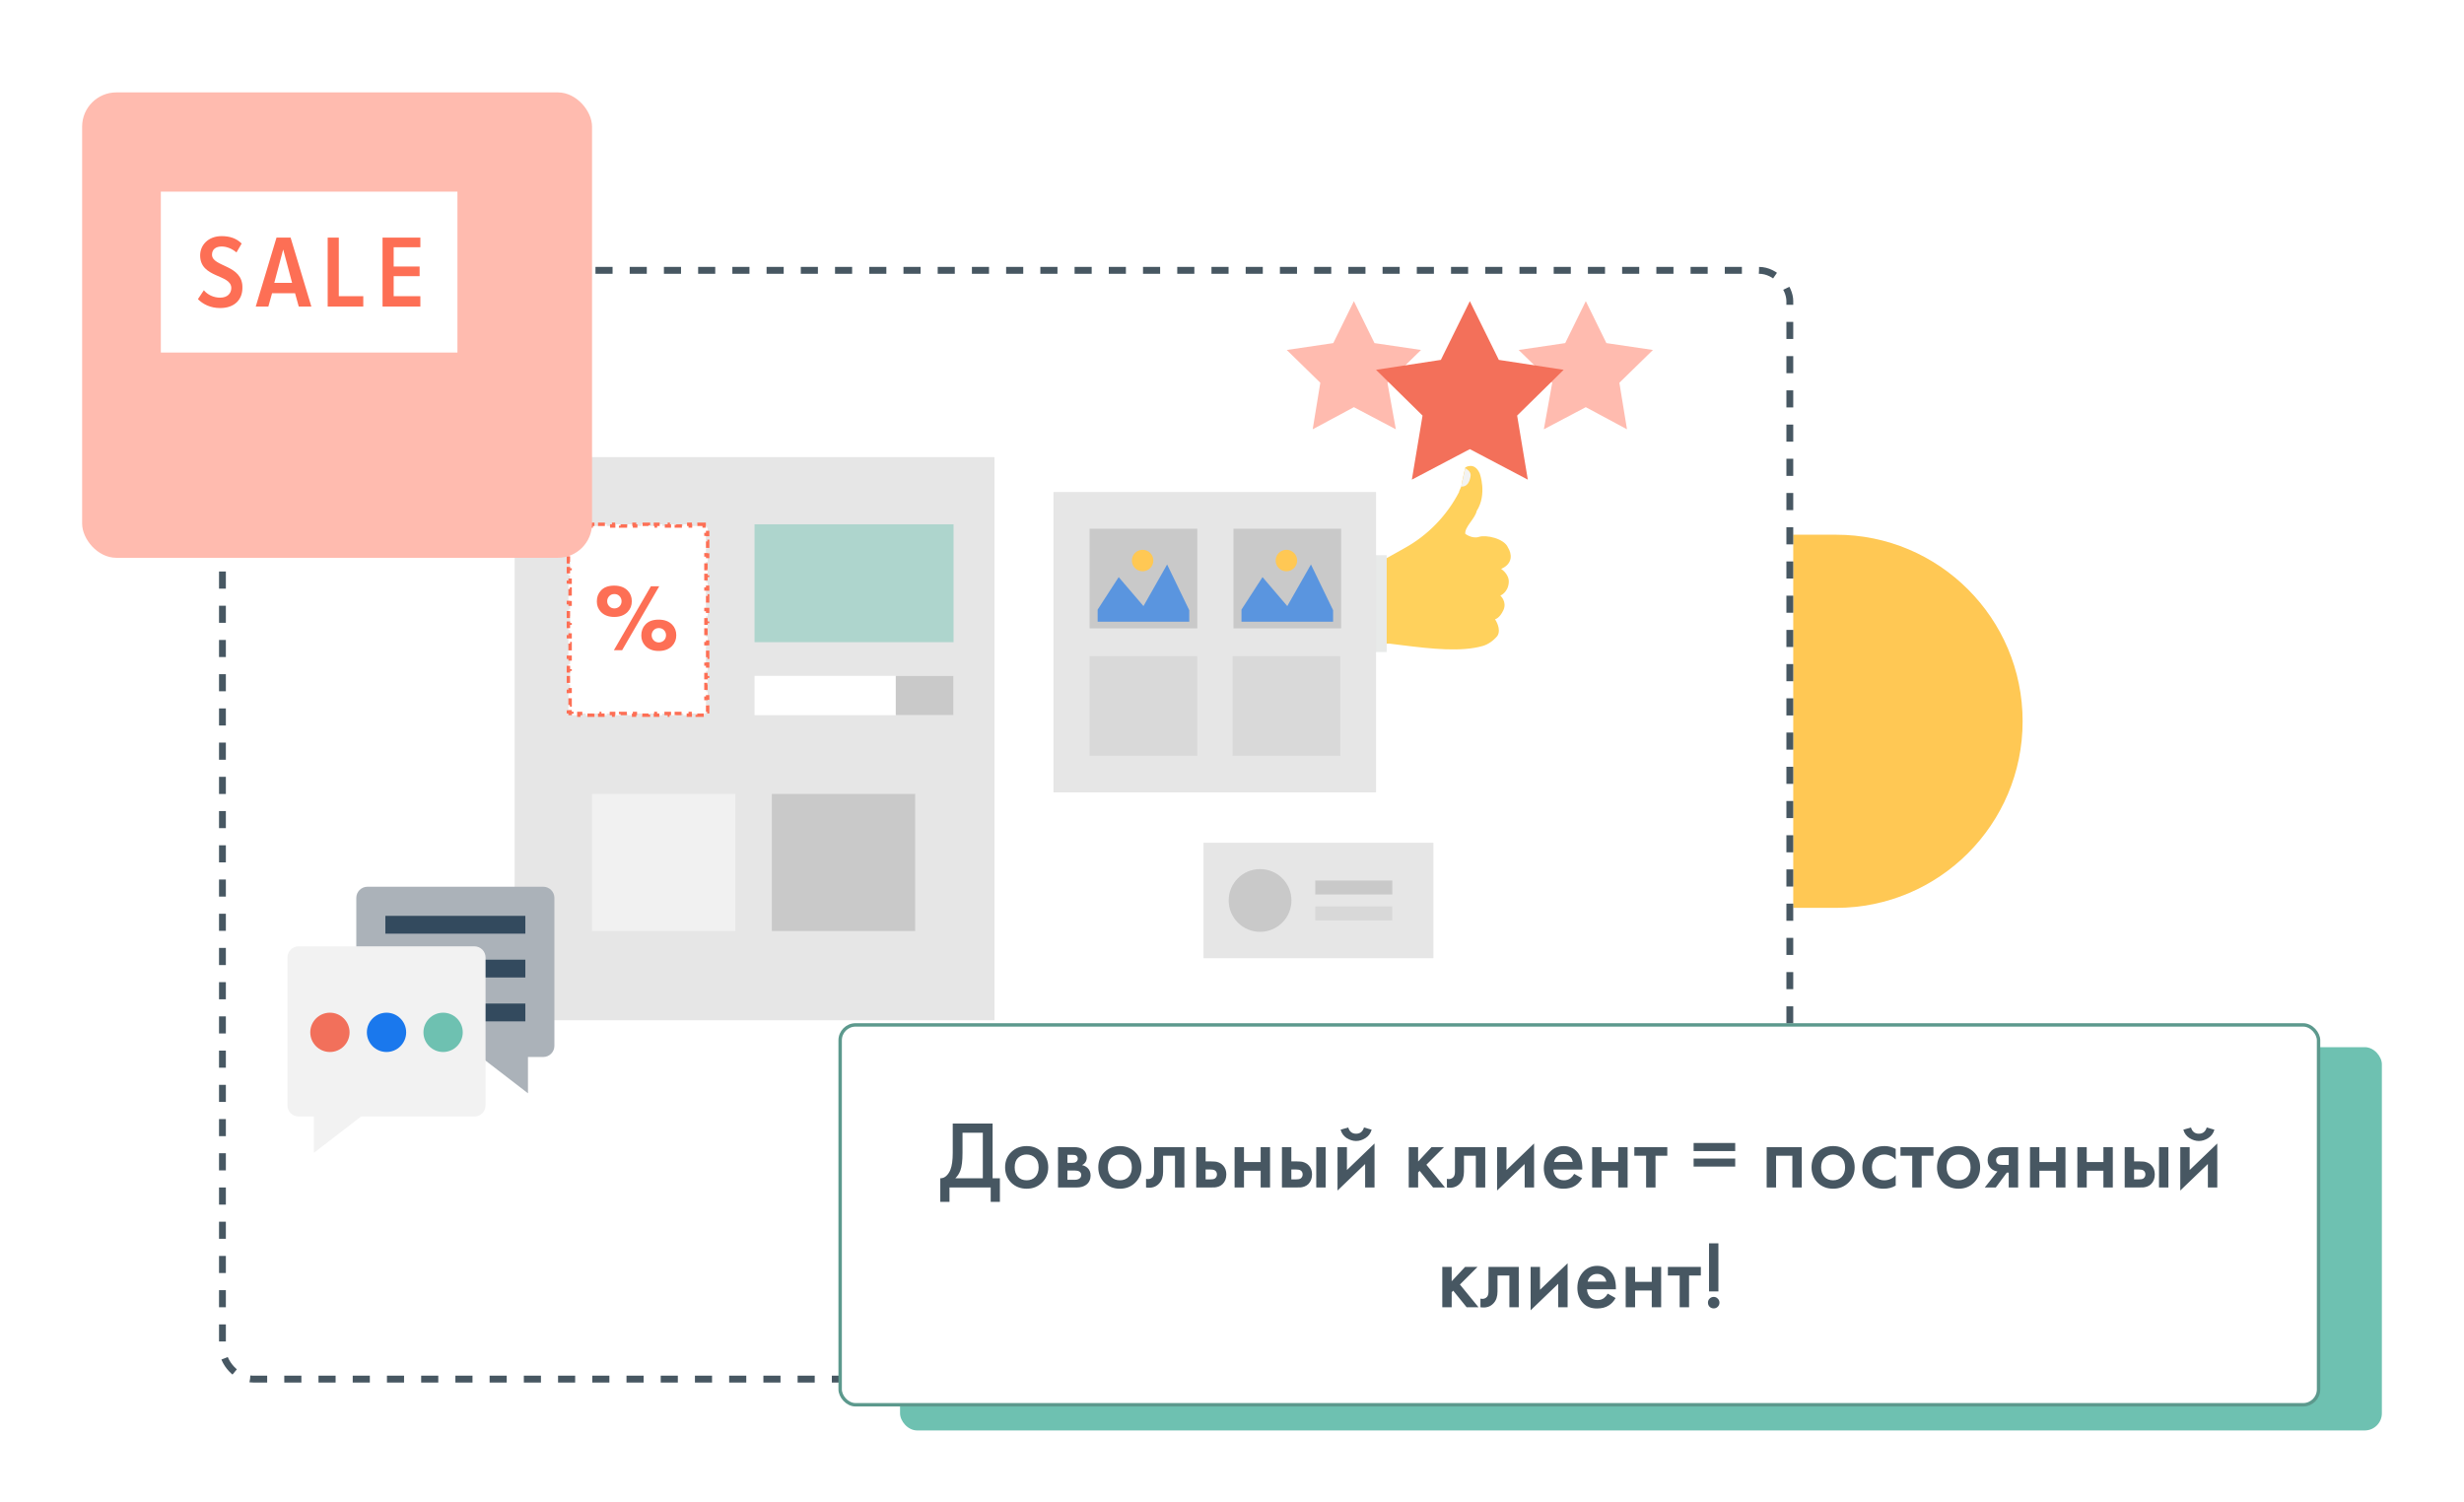 <svg width="720" height="439" viewBox="0 0 720 439" fill="none" xmlns="http://www.w3.org/2000/svg">
<g filter="url(#filter0_dd)">
<path d="M581.025 202.774C581.025 172.664 556.619 148.255 526.513 148.255H472V257.293H526.513C556.619 257.293 581.025 232.884 581.025 202.774Z" fill="#FFC854"/>
</g>
<g filter="url(#filter1_dd)">
<rect x="55" y="63" width="460" height="326" rx="10" fill="white"/>
<rect x="56" y="64" width="458" height="324" rx="9" stroke="#475762" stroke-width="2" stroke-dasharray="5 5"/>
</g>
<g clip-path="url(#clip0)">
<path d="M395.617 88L401.635 100.26L415.233 102.267L405.425 111.852L407.877 125.45L395.617 118.985L383.579 125.45L385.808 111.852L376 102.267L389.598 100.26L395.617 88Z" fill="#FFBBAF"/>
<path d="M463.383 88L469.402 100.26L483 102.267L473.192 111.852L475.421 125.45L463.383 118.985L451.123 125.45L453.575 111.852L443.767 102.267L457.364 100.26L463.383 88Z" fill="#FFBBAF"/>
<path d="M409.66 188.535L406.094 188.089H402.527V163.346H404.756L410.329 160.225C417.24 156.435 422.812 150.639 426.379 143.729C426.379 143.729 426.379 143.729 426.379 143.506C426.825 142.614 427.271 141.723 427.271 140.608L428.163 136.596C428.163 136.596 430.838 134.812 432.398 138.379C432.398 138.379 434.627 144.398 431.506 149.302C431.061 151.531 427.94 153.983 428.163 155.989C428.163 155.989 430.169 157.55 432.175 156.881C434.181 156.212 439.531 157.327 440.646 160.002C441.76 161.785 442.206 164.683 438.64 166.244C438.64 166.244 441.092 167.804 440.869 170.256C440.646 173.154 438.417 174.046 438.417 174.046C438.417 174.046 440.423 175.829 439.309 178.281C438.194 180.733 436.857 180.956 436.857 180.956C436.857 180.956 438.863 183.854 437.525 185.86C436.411 187.198 434.85 188.312 433.29 188.758C427.048 190.542 418.577 189.65 409.66 188.535Z" fill="#FFD15C"/>
<path d="M428.162 136.819L427.271 140.831C427.271 141.277 427.048 141.723 426.825 142.169C428.831 142.392 429.5 140.608 429.723 139.048C429.946 137.71 428.162 136.819 428.162 136.819Z" fill="#F3F3F3"/>
<path d="M405.202 162.231H396.062V190.542H405.202V162.231Z" fill="#E8EAE9"/>
<path d="M400.744 161.117H376V195H400.744V161.117Z" fill="#415A6B"/>
<path d="M393.165 191.211C395.011 191.211 396.508 189.713 396.508 187.867C396.508 186.02 395.011 184.523 393.165 184.523C391.318 184.523 389.821 186.02 389.821 187.867C389.821 189.713 391.318 191.211 393.165 191.211Z" fill="#344A5E"/>
<path d="M429.5 88L437.971 105.165L456.919 108.063L443.321 121.438L446.442 140.163L429.5 131.246L412.558 140.163L415.679 121.438L402.081 108.063L421.029 105.165L429.5 88Z" fill="#F3705A"/>
</g>
<path d="M290.59 133.58H150.38V298.14H290.59V133.58Z" fill="#E6E6E6"/>
<path d="M402.09 143.77H307.83V231.55H402.09V143.77Z" fill="#E6E6E6"/>
<path d="M418.86 246.27H351.67V280H418.86V246.27Z" fill="#E6E6E6"/>
<path d="M368.2 272.3C373.264 272.3 377.37 268.194 377.37 263.13C377.37 258.066 373.264 253.96 368.2 253.96C363.136 253.96 359.03 258.066 359.03 263.13C359.03 268.194 363.136 272.3 368.2 272.3Z" fill="#C9C9C9"/>
<path d="M205.763 153.21H203.728V153.71H201.694V153.21H199.659V153.71H197.625V153.21H195.59V153.71H193.556V153.21H191.521V153.71H189.487V153.21H187.452V153.71H185.418V153.21H183.383V153.71H181.349V153.21H179.314V153.71H177.28V153.21H175.245V153.71H173.211V153.21H171.176V153.71H169.142V153.21H167.107V153.71H166.59V154.206H166.09V156.198H166.59V158.19H166.09V160.183H166.59V162.175H166.09V164.167H166.59V166.159H166.09V168.151H166.59V170.143H166.09V172.135H166.59V174.128H166.09V176.12H166.59V178.112H166.09V180.104H166.59V182.096H166.09V184.088H166.59V186.08H166.09V188.073H166.59V190.065H166.09V192.057H166.59V194.049H166.09V196.041H166.59V198.033H166.09V200.025H166.59V202.018H166.09V204.01H166.59V206.002H166.09V207.994H166.59V208.49H167.107V208.99H169.142V208.49H171.176V208.99H173.211V208.49H175.245V208.99H177.28V208.49H179.314V208.99H181.349V208.49H183.383V208.99H185.418V208.49H187.452V208.99H189.487V208.49H191.521V208.99H193.556V208.49H195.59V208.99H197.625V208.49H199.659V208.99H201.694V208.49H203.728V208.99H205.763V208.49H206.28V207.994H206.78V206.002H206.28V204.01H206.78V202.018H206.28V200.025H206.78V198.033H206.28V196.041H206.78V194.049H206.28V192.057H206.78V190.065H206.28V188.073H206.78V186.08H206.28V184.088H206.78V182.096H206.28V180.104H206.78V178.112H206.28V176.12H206.78V174.128H206.28V172.135H206.78V170.143H206.28V168.151H206.78V166.159H206.28V164.167H206.78V162.175H206.28V160.183H206.78V158.19H206.28V156.198H206.78V154.206H206.28V153.71H205.763V153.21Z" fill="white" stroke="#FD6F55" stroke-dasharray="2 2"/>
<path d="M349.86 154.51H318.39V183.62H349.86V154.51Z" fill="#C9C9C9"/>
<path opacity="0.44" d="M349.86 191.75H318.39V220.86H349.86V191.75Z" fill="#C9C9C9"/>
<path opacity="0.44" d="M391.64 191.75H360.17V220.86H391.64V191.75Z" fill="#C9C9C9"/>
<path opacity="0.63" d="M320.74 178.14L326.89 168.64L334.13 177.11L341.04 164.95L347.51 178.32V181.68H320.74V178.14Z" fill="#1A78ED"/>
<path d="M333.88 166.94C335.614 166.94 337.02 165.534 337.02 163.8C337.02 162.066 335.614 160.66 333.88 160.66C332.146 160.66 330.74 162.066 330.74 163.8C330.74 165.534 332.146 166.94 333.88 166.94Z" fill="#FFC854"/>
<path d="M391.89 154.51H360.42V183.62H391.89V154.51Z" fill="#C9C9C9"/>
<path opacity="0.63" d="M362.77 178.14L368.92 168.64L376.15 177.11L383.07 164.95L389.54 178.32V181.68H362.77V178.14Z" fill="#1A78ED"/>
<path d="M375.9 166.94C377.634 166.94 379.04 165.534 379.04 163.8C379.04 162.066 377.634 160.66 375.9 160.66C374.166 160.66 372.76 162.066 372.76 163.8C372.76 165.534 374.166 166.94 375.9 166.94Z" fill="#FFC854"/>
<path opacity="0.46" d="M278.63 153.21H220.48V187.66H278.63V153.21Z" fill="#6EC1B1"/>
<path d="M278.63 197.5H220.48V208.99H278.63V197.5Z" fill="white"/>
<path d="M278.63 197.5H261.75V208.99H278.63V197.5Z" fill="#C9C9C9"/>
<path d="M406.83 257.3H384.33V261.38H406.83V257.3Z" fill="#C9C9C9"/>
<path opacity="0.45" d="M406.83 264.88H384.33V268.96H406.83V264.88Z" fill="#C9C9C9"/>
<path d="M179.469 180.284C177.826 180.284 176.529 179.789 175.577 178.8C174.793 177.96 174.401 176.952 174.401 175.776C174.401 174.488 174.783 173.433 175.549 172.612C176.426 171.623 177.733 171.128 179.469 171.128C181.167 171.128 182.493 171.623 183.445 172.612C184.229 173.433 184.621 174.46 184.621 175.692C184.621 176.924 184.219 177.96 183.417 178.8C182.465 179.789 181.149 180.284 179.469 180.284ZM179.385 190L190.193 171.324H192.629L181.793 190H179.385ZM179.525 173.592C178.89 173.592 178.377 173.807 177.985 174.236C177.611 174.647 177.425 175.132 177.425 175.692C177.425 176.327 177.667 176.859 178.153 177.288C178.526 177.624 178.983 177.792 179.525 177.792C180.085 177.792 180.579 177.596 181.009 177.204C181.419 176.793 181.625 176.289 181.625 175.692C181.625 175.076 181.401 174.553 180.953 174.124C180.579 173.769 180.103 173.592 179.525 173.592ZM192.517 183.532C191.882 183.532 191.369 183.747 190.977 184.176C190.603 184.587 190.417 185.072 190.417 185.632C190.417 186.267 190.659 186.799 191.145 187.228C191.518 187.564 191.975 187.732 192.517 187.732C193.077 187.732 193.571 187.536 194.001 187.144C194.411 186.733 194.617 186.229 194.617 185.632C194.617 184.997 194.393 184.475 193.945 184.064C193.571 183.709 193.095 183.532 192.517 183.532ZM192.461 190.224C190.818 190.224 189.521 189.729 188.569 188.74C187.785 187.9 187.393 186.892 187.393 185.716C187.393 184.428 187.775 183.373 188.541 182.552C189.418 181.563 190.725 181.068 192.461 181.068C194.159 181.068 195.485 181.563 196.437 182.552C197.221 183.373 197.613 184.4 197.613 185.632C197.613 186.864 197.211 187.9 196.409 188.74C195.457 189.729 194.141 190.224 192.461 190.224Z" fill="#FD6F55"/>
<path d="M214.88 232H173V272.06H214.88V232Z" fill="#F1F1F1"/>
<path d="M267.43 232H225.55V272.06H267.43V232Z" fill="#C9C9C9"/>
<g clip-path="url(#clip1)">
<path d="M104.114 262.378V301.931C104.114 302.698 104.237 303.435 104.467 304.126C104.498 304.218 104.544 304.311 104.575 304.418C105.573 307.028 108.091 308.871 111.054 308.871H140.504L154.277 319.481V308.871H158.745C160.541 308.871 162 307.412 162 305.616V262.378C162 260.581 160.541 259.123 158.745 259.123H107.369C105.573 259.123 104.114 260.581 104.114 262.378Z" fill="#ABB2B9"/>
<path d="M153.509 267.629H112.605V272.834H153.509V267.629Z" fill="#334A5E"/>
<path d="M153.509 280.435H112.605V285.64H153.509V280.435Z" fill="#334A5E"/>
<path d="M153.509 293.256H112.605V298.461H153.509V293.256Z" fill="#334A5E"/>
<path d="M138.631 276.535H87.255C85.459 276.535 84 277.993 84 279.79V323.012C84 324.809 85.459 326.267 87.255 326.267H91.723V336.877L105.496 326.267H138.631C140.427 326.267 141.886 324.809 141.886 323.012V279.79C141.886 277.993 140.427 276.535 138.631 276.535Z" fill="#F2F2F2"/>
<path d="M96.406 307.412C99.578 307.412 102.149 304.841 102.149 301.67C102.149 298.498 99.578 295.927 96.406 295.927C93.235 295.927 90.664 298.498 90.664 301.67C90.664 304.841 93.235 307.412 96.406 307.412Z" fill="#F2705B"/>
<path d="M112.943 307.412C116.114 307.412 118.685 304.841 118.685 301.67C118.685 298.498 116.114 295.927 112.943 295.927C109.771 295.927 107.2 298.498 107.2 301.67C107.2 304.841 109.771 307.412 112.943 307.412Z" fill="#1A78ED"/>
<path d="M129.479 307.412C132.651 307.412 135.222 304.841 135.222 301.67C135.222 298.498 132.651 295.927 129.479 295.927C126.308 295.927 123.737 298.498 123.737 301.67C123.737 304.841 126.308 307.412 129.479 307.412Z" fill="#6EC1B1"/>
</g>
<g filter="url(#filter2_dd)">
<rect x="254" y="291" width="433" height="112" rx="5" fill="#6EC1B1"/>
</g>
<rect x="245.5" y="299.5" width="432" height="111" rx="4.5" fill="white" stroke="#5C998D"/>
<path d="M278.399 328.324H290.047V344.312H292.175V351.2H289.487V347H277.447V351.2H274.759V344.312C275.394 344.331 275.973 344.107 276.495 343.64C277.018 343.155 277.429 342.539 277.727 341.792C278.175 340.653 278.399 339.02 278.399 336.892V328.324ZM281.255 331.012V336.892C281.255 339.225 281.041 340.961 280.611 342.1C280.275 342.959 279.79 343.696 279.155 344.312H287.191V331.012H281.255ZM295.49 336.668C296.703 335.492 298.206 334.904 299.998 334.904C301.79 334.904 303.283 335.492 304.478 336.668C305.691 337.825 306.298 339.309 306.298 341.12C306.298 342.912 305.691 344.405 304.478 345.6C303.283 346.776 301.79 347.364 299.998 347.364C298.206 347.364 296.703 346.776 295.49 345.6C294.295 344.405 293.698 342.912 293.698 341.12C293.698 339.309 294.295 337.825 295.49 336.668ZM297.45 343.892C298.085 344.564 298.934 344.9 299.998 344.9C301.062 344.9 301.911 344.564 302.546 343.892C303.181 343.201 303.498 342.287 303.498 341.148C303.498 339.897 303.153 338.955 302.462 338.32C301.79 337.685 300.969 337.368 299.998 337.368C299.027 337.368 298.197 337.685 297.506 338.32C296.834 338.955 296.498 339.897 296.498 341.148C296.498 342.287 296.815 343.201 297.45 343.892ZM309.162 335.212H313.782C314.958 335.212 315.854 335.445 316.47 335.912C317.198 336.491 317.562 337.247 317.562 338.18C317.562 339.244 317.095 340.009 316.162 340.476C316.759 340.588 317.291 340.849 317.758 341.26C318.374 341.82 318.682 342.576 318.682 343.528C318.682 344.667 318.252 345.563 317.394 346.216C316.684 346.739 315.779 347 314.678 347H309.162V335.212ZM311.906 339.804H313.306C313.791 339.804 314.155 339.72 314.398 339.552C314.752 339.328 314.93 339.011 314.93 338.6C314.93 338.208 314.771 337.9 314.454 337.676C314.23 337.527 313.828 337.452 313.25 337.452H311.906V339.804ZM311.906 344.76H313.95C314.566 344.76 315.042 344.648 315.378 344.424C315.751 344.181 315.938 343.836 315.938 343.388C315.938 342.903 315.76 342.557 315.406 342.352C315.088 342.147 314.631 342.044 314.034 342.044H311.906V344.76ZM322.725 336.668C323.938 335.492 325.441 334.904 327.233 334.904C329.025 334.904 330.518 335.492 331.713 336.668C332.926 337.825 333.533 339.309 333.533 341.12C333.533 342.912 332.926 344.405 331.713 345.6C330.518 346.776 329.025 347.364 327.233 347.364C325.441 347.364 323.938 346.776 322.725 345.6C321.53 344.405 320.933 342.912 320.933 341.12C320.933 339.309 321.53 337.825 322.725 336.668ZM324.685 343.892C325.319 344.564 326.169 344.9 327.233 344.9C328.297 344.9 329.146 344.564 329.781 343.892C330.415 343.201 330.733 342.287 330.733 341.148C330.733 339.897 330.387 338.955 329.697 338.32C329.025 337.685 328.203 337.368 327.233 337.368C326.262 337.368 325.431 337.685 324.741 338.32C324.069 338.955 323.733 339.897 323.733 341.148C323.733 342.287 324.05 343.201 324.685 343.892ZM346.084 335.212V347H343.34V337.732H339.868V342.408C339.868 343.864 339.495 344.993 338.748 345.796C337.796 346.86 336.508 347.261 334.884 347V344.48C335.687 344.667 336.331 344.489 336.816 343.948C337.096 343.612 337.236 343.099 337.236 342.408V335.212H346.084ZM349.549 347V335.212H352.293V339.384H353.861C354.365 339.384 354.775 339.403 355.093 339.44C355.41 339.459 355.793 339.561 356.241 339.748C356.689 339.935 357.081 340.215 357.417 340.588C358.033 341.279 358.341 342.137 358.341 343.164C358.341 344.34 357.986 345.283 357.277 345.992C356.959 346.309 356.577 346.552 356.129 346.72C355.699 346.869 355.335 346.953 355.037 346.972C354.757 346.991 354.355 347 353.833 347H349.549ZM352.293 344.648H353.553C354.225 344.648 354.701 344.564 354.981 344.396C355.391 344.097 355.597 343.696 355.597 343.192C355.597 342.669 355.401 342.277 355.008 342.016C354.71 341.829 354.234 341.736 353.581 341.736H352.293V344.648ZM360.759 347V335.212H363.503V339.58H368.375V335.212H371.119V347H368.375V342.1H363.503V347H360.759ZM374.595 347V335.212H377.339V339.384H378.907C379.411 339.384 379.822 339.403 380.139 339.44C380.457 339.459 380.839 339.561 381.287 339.748C381.735 339.935 382.127 340.215 382.463 340.588C383.079 341.279 383.387 342.137 383.387 343.164C383.387 344.34 383.033 345.283 382.323 345.992C382.006 346.309 381.623 346.552 381.175 346.72C380.746 346.869 380.382 346.953 380.083 346.972C379.803 346.991 379.402 347 378.879 347H374.595ZM377.339 344.648H378.599C379.271 344.648 379.747 344.564 380.027 344.396C380.438 344.097 380.643 343.696 380.643 343.192C380.643 342.669 380.447 342.277 380.055 342.016C379.757 341.829 379.281 341.736 378.627 341.736H377.339V344.648ZM384.619 347V335.212H387.363V347H384.619ZM390.838 335.212H393.582V341.904L401.646 334.148V347H398.902V340.14L390.838 347.896V335.212ZM391.734 330.116L393.974 329.472C394.328 330.685 395.094 331.292 396.27 331.292C397.427 331.292 398.192 330.685 398.566 329.472L400.806 330.116C400.507 331.18 399.9 332.001 398.986 332.58C398.09 333.14 397.184 333.42 396.27 333.42C395.355 333.42 394.44 333.14 393.526 332.58C392.63 332.001 392.032 331.18 391.734 330.116ZM411.646 335.212H414.39V339.412L418.31 335.212H421.95L416.798 340.364L422.23 347H418.758L414.838 342.156L414.39 342.604V347H411.646V335.212ZM433.994 335.212V347H431.25V337.732H427.778V342.408C427.778 343.864 427.405 344.993 426.658 345.796C425.706 346.86 424.418 347.261 422.794 347V344.48C423.597 344.667 424.241 344.489 424.726 343.948C425.006 343.612 425.146 343.099 425.146 342.408V335.212H433.994ZM437.459 335.212H440.203V341.904L448.267 334.148V347H445.523V340.14L437.459 347.896V335.212ZM459.992 343.024L462.288 344.312C461.765 345.245 461.103 345.964 460.3 346.468C459.385 347.065 458.228 347.364 456.828 347.364C455.185 347.364 453.86 346.86 452.852 345.852C451.695 344.695 451.116 343.192 451.116 341.344C451.116 339.403 451.741 337.788 452.992 336.5C454.056 335.436 455.372 334.904 456.94 334.904C458.471 334.904 459.731 335.417 460.72 336.444C461.821 337.583 462.372 339.244 462.372 341.428V341.764H453.916C453.991 342.753 454.327 343.547 454.924 344.144C455.428 344.648 456.128 344.9 457.024 344.9C457.752 344.9 458.377 344.704 458.9 344.312C459.329 343.976 459.693 343.547 459.992 343.024ZM454.112 339.524H459.572C459.46 338.871 459.18 338.339 458.732 337.928C458.247 337.48 457.631 337.256 456.884 337.256C456.1 337.256 455.456 337.508 454.952 338.012C454.541 338.385 454.261 338.889 454.112 339.524ZM465.24 347V335.212H467.984V339.58H472.856V335.212H475.6V347H472.856V342.1H467.984V347H465.24ZM487.196 337.732H483.752V347H481.008V337.732H477.564V335.212H487.196V337.732ZM494.889 336.36V334.008H507.041V336.36H494.889ZM494.889 340.896V338.544H507.041V340.896H494.889ZM516.236 335.212H526.484V347H523.74V337.732H518.98V347H516.236V335.212ZM531.139 336.668C532.352 335.492 533.855 334.904 535.647 334.904C537.439 334.904 538.932 335.492 540.127 336.668C541.34 337.825 541.947 339.309 541.947 341.12C541.947 342.912 541.34 344.405 540.127 345.6C538.932 346.776 537.439 347.364 535.647 347.364C533.855 347.364 532.352 346.776 531.139 345.6C529.944 344.405 529.347 342.912 529.347 341.12C529.347 339.309 529.944 337.825 531.139 336.668ZM533.099 343.892C533.733 344.564 534.583 344.9 535.647 344.9C536.711 344.9 537.56 344.564 538.195 343.892C538.829 343.201 539.147 342.287 539.147 341.148C539.147 339.897 538.801 338.955 538.111 338.32C537.439 337.685 536.617 337.368 535.647 337.368C534.676 337.368 533.845 337.685 533.155 338.32C532.483 338.955 532.147 339.897 532.147 341.148C532.147 342.287 532.464 343.201 533.099 343.892ZM553.938 335.744V338.824C552.949 337.853 551.838 337.368 550.606 337.368C549.561 337.368 548.693 337.713 548.002 338.404C547.33 339.076 546.994 339.981 546.994 341.12C546.994 342.296 547.349 343.239 548.058 343.948C548.73 344.583 549.561 344.9 550.55 344.9C551.913 344.9 553.042 344.396 553.938 343.388V346.44C552.949 347.056 551.754 347.364 550.354 347.364C548.469 347.364 546.976 346.785 545.874 345.628C544.754 344.471 544.194 342.996 544.194 341.204C544.194 339.356 544.792 337.835 545.986 336.64C547.144 335.483 548.721 334.904 550.718 334.904C551.857 334.904 552.93 335.184 553.938 335.744ZM564.961 337.732H561.517V347H558.773V337.732H555.329V335.212H564.961V337.732ZM567.807 336.668C569.02 335.492 570.523 334.904 572.315 334.904C574.107 334.904 575.6 335.492 576.795 336.668C578.008 337.825 578.615 339.309 578.615 341.12C578.615 342.912 578.008 344.405 576.795 345.6C575.6 346.776 574.107 347.364 572.315 347.364C570.523 347.364 569.02 346.776 567.807 345.6C566.612 344.405 566.015 342.912 566.015 341.12C566.015 339.309 566.612 337.825 567.807 336.668ZM569.767 343.892C570.401 344.564 571.251 344.9 572.315 344.9C573.379 344.9 574.228 344.564 574.863 343.892C575.497 343.201 575.815 342.287 575.815 341.148C575.815 339.897 575.469 338.955 574.779 338.32C574.107 337.685 573.285 337.368 572.315 337.368C571.344 337.368 570.513 337.685 569.823 338.32C569.151 338.955 568.815 339.897 568.815 341.148C568.815 342.287 569.132 343.201 569.767 343.892ZM579.966 347L583.662 342.324C582.934 342.212 582.309 341.913 581.786 341.428C581.133 340.793 580.806 339.981 580.806 338.992C580.806 337.872 581.17 336.967 581.898 336.276C582.645 335.567 583.784 335.212 585.314 335.212H589.71V347H586.966V342.66H586.406L583.186 347H579.966ZM586.966 340.42V337.564H585.37C584.717 337.564 584.241 337.648 583.942 337.816C583.494 338.096 583.27 338.488 583.27 338.992C583.27 339.496 583.457 339.879 583.83 340.14C584.11 340.327 584.614 340.42 585.342 340.42H586.966ZM593.181 347V335.212H595.925V339.58H600.797V335.212H603.541V347H600.797V342.1H595.925V347H593.181ZM607.017 347V335.212H609.761V339.58H614.633V335.212H617.377V347H614.633V342.1H609.761V347H607.017ZM620.853 347V335.212H623.597V339.384H625.165C625.669 339.384 626.08 339.403 626.397 339.44C626.715 339.459 627.097 339.561 627.545 339.748C627.993 339.935 628.385 340.215 628.721 340.588C629.337 341.279 629.645 342.137 629.645 343.164C629.645 344.34 629.291 345.283 628.581 345.992C628.264 346.309 627.881 346.552 627.433 346.72C627.004 346.869 626.64 346.953 626.341 346.972C626.061 346.991 625.66 347 625.137 347H620.853ZM623.597 344.648H624.857C625.529 344.648 626.005 344.564 626.285 344.396C626.696 344.097 626.901 343.696 626.901 343.192C626.901 342.669 626.705 342.277 626.313 342.016C626.015 341.829 625.539 341.736 624.885 341.736H623.597V344.648ZM630.877 347V335.212H633.621V347H630.877ZM637.095 335.212H639.839V341.904L647.903 334.148V347H645.159V340.14L637.095 347.896V335.212ZM637.991 330.116L640.231 329.472C640.586 330.685 641.351 331.292 642.527 331.292C643.685 331.292 644.45 330.685 644.823 329.472L647.063 330.116C646.765 331.18 646.158 332.001 645.243 332.58C644.347 333.14 643.442 333.42 642.527 333.42C641.613 333.42 640.698 333.14 639.783 332.58C638.887 332.001 638.29 331.18 637.991 330.116ZM421.449 370.212H424.193V374.412L428.113 370.212H431.753L426.601 375.364L432.033 382H428.561L424.641 377.156L424.193 377.604V382H421.449V370.212ZM443.797 370.212V382H441.053V372.732H437.581V377.408C437.581 378.864 437.208 379.993 436.461 380.796C435.509 381.86 434.221 382.261 432.597 382V379.48C433.4 379.667 434.044 379.489 434.529 378.948C434.809 378.612 434.949 378.099 434.949 377.408V370.212H443.797ZM447.261 370.212H450.005V376.904L458.069 369.148V382H455.325V375.14L447.261 382.896V370.212ZM469.795 378.024L472.091 379.312C471.568 380.245 470.905 380.964 470.103 381.468C469.188 382.065 468.031 382.364 466.631 382.364C464.988 382.364 463.663 381.86 462.655 380.852C461.497 379.695 460.919 378.192 460.919 376.344C460.919 374.403 461.544 372.788 462.795 371.5C463.859 370.436 465.175 369.904 466.743 369.904C468.273 369.904 469.533 370.417 470.523 371.444C471.624 372.583 472.175 374.244 472.175 376.428V376.764H463.719C463.793 377.753 464.129 378.547 464.727 379.144C465.231 379.648 465.931 379.9 466.827 379.9C467.555 379.9 468.18 379.704 468.703 379.312C469.132 378.976 469.496 378.547 469.795 378.024ZM463.915 374.524H469.375C469.263 373.871 468.983 373.339 468.535 372.928C468.049 372.48 467.433 372.256 466.687 372.256C465.903 372.256 465.259 372.508 464.755 373.012C464.344 373.385 464.064 373.889 463.915 374.524ZM475.043 382V370.212H477.787V374.58H482.659V370.212H485.403V382H482.659V377.1H477.787V382H475.043ZM496.999 372.732H493.555V382H490.811V372.732H487.367V370.212H496.999V372.732ZM502.132 377.38H499.388V363.324H502.132V377.38ZM499.556 381.86C499.239 381.524 499.08 381.123 499.08 380.656C499.08 380.189 499.239 379.797 499.556 379.48C499.892 379.144 500.294 378.976 500.76 378.976C501.227 378.976 501.619 379.144 501.936 379.48C502.272 379.797 502.44 380.189 502.44 380.656C502.44 381.123 502.272 381.524 501.936 381.86C501.619 382.177 501.227 382.336 500.76 382.336C500.294 382.336 499.892 382.177 499.556 381.86Z" fill="#475762"/>
<g filter="url(#filter3_dd)">
<rect x="15" y="12" width="149" height="136" rx="10" fill="#FFBBAF"/>
</g>
<path d="M133.667 56H47V103.017H133.667V56Z" fill="white"/>
<path d="M61.95 74.416C61.95 72.9 63.033 72.033 64.767 72.033C66.284 72.033 67.8 72.683 69.1 73.766L70.617 71.166C69.1 69.65 67.15 69 64.767 69C60.867 69 58.483 71.6 58.483 74.633C58.483 81.35 67.584 80.05 67.584 84.166C67.584 85.683 66.5 86.983 64.334 86.983C62.383 86.983 60.65 86.116 59.567 84.816L57.833 87.416C59.35 88.933 61.517 90.016 64.333 90.016C68.666 90.016 70.833 87.416 70.833 84.166C71.05 77.233 61.95 78.1 61.95 74.416Z" fill="#FD6F55"/>
<path d="M80.8 69.433L74.733 89.583H78.416L79.5 85.683H86.216L87.3 89.583H90.983L84.916 69.433H80.8ZM80.15 82.65L82.75 72.9L85.35 82.65H80.15Z" fill="#FD6F55"/>
<path d="M99 69.433H95.75V89.583H106.15V86.55H99V69.433Z" fill="#FD6F55"/>
<path d="M122.833 72.25V69.433H111.783V89.583H122.833V86.55H115.033V80.7H122.616V77.883H115.033V72.25H122.833Z" fill="#FD6F55"/>
<defs>
<filter id="filter0_dd" x="458" y="132.255" width="151.025" height="151.037" filterUnits="userSpaceOnUse" color-interpolation-filters="sRGB">
<feFlood flood-opacity="0" result="BackgroundImageFix"/>
<feColorMatrix in="SourceAlpha" type="matrix" values="0 0 0 0 0 0 0 0 0 0 0 0 0 0 0 0 0 0 127 0"/>
<feOffset dx="7" dy="5"/>
<feGaussianBlur stdDeviation="10.5"/>
<feColorMatrix type="matrix" values="0 0 0 0 0 0 0 0 0 0 0 0 0 0 0 0 0 0 0.05 0"/>
<feBlend mode="normal" in2="BackgroundImageFix" result="effect1_dropShadow"/>
<feColorMatrix in="SourceAlpha" type="matrix" values="0 0 0 0 0 0 0 0 0 0 0 0 0 0 0 0 0 0 127 0"/>
<feOffset dx="3" dy="3"/>
<feGaussianBlur stdDeviation="1.5"/>
<feColorMatrix type="matrix" values="0 0 0 0 0 0 0 0 0 0 0 0 0 0 0 0 0 0 0.03 0"/>
<feBlend mode="normal" in2="effect1_dropShadow" result="effect2_dropShadow"/>
<feBlend mode="normal" in="SourceGraphic" in2="effect2_dropShadow" result="shape"/>
</filter>
<filter id="filter1_dd" x="40" y="51" width="508" height="374" filterUnits="userSpaceOnUse" color-interpolation-filters="sRGB">
<feFlood flood-opacity="0" result="BackgroundImageFix"/>
<feColorMatrix in="SourceAlpha" type="matrix" values="0 0 0 0 0 0 0 0 0 0 0 0 0 0 0 0 0 0 127 0"/>
<feOffset dx="9" dy="12"/>
<feGaussianBlur stdDeviation="12"/>
<feColorMatrix type="matrix" values="0 0 0 0 0 0 0 0 0 0 0 0 0 0 0 0 0 0 0.07 0"/>
<feBlend mode="normal" in2="BackgroundImageFix" result="effect1_dropShadow"/>
<feColorMatrix in="SourceAlpha" type="matrix" values="0 0 0 0 0 0 0 0 0 0 0 0 0 0 0 0 0 0 127 0"/>
<feOffset dy="3"/>
<feGaussianBlur stdDeviation="1.5"/>
<feColorMatrix type="matrix" values="0 0 0 0 0 0 0 0 0 0 0 0 0 0 0 0 0 0 0.03 0"/>
<feBlend mode="normal" in2="effect1_dropShadow" result="effect2_dropShadow"/>
<feBlend mode="normal" in="SourceGraphic" in2="effect2_dropShadow" result="shape"/>
</filter>
<filter id="filter2_dd" x="239" y="279" width="481" height="160" filterUnits="userSpaceOnUse" color-interpolation-filters="sRGB">
<feFlood flood-opacity="0" result="BackgroundImageFix"/>
<feColorMatrix in="SourceAlpha" type="matrix" values="0 0 0 0 0 0 0 0 0 0 0 0 0 0 0 0 0 0 127 0"/>
<feOffset dx="9" dy="12"/>
<feGaussianBlur stdDeviation="12"/>
<feColorMatrix type="matrix" values="0 0 0 0 0 0 0 0 0 0 0 0 0 0 0 0 0 0 0.07 0"/>
<feBlend mode="normal" in2="BackgroundImageFix" result="effect1_dropShadow"/>
<feColorMatrix in="SourceAlpha" type="matrix" values="0 0 0 0 0 0 0 0 0 0 0 0 0 0 0 0 0 0 127 0"/>
<feOffset dy="3"/>
<feGaussianBlur stdDeviation="1.5"/>
<feColorMatrix type="matrix" values="0 0 0 0 0 0 0 0 0 0 0 0 0 0 0 0 0 0 0.03 0"/>
<feBlend mode="normal" in2="effect1_dropShadow" result="effect2_dropShadow"/>
<feBlend mode="normal" in="SourceGraphic" in2="effect2_dropShadow" result="shape"/>
</filter>
<filter id="filter3_dd" x="0" y="0" width="197" height="184" filterUnits="userSpaceOnUse" color-interpolation-filters="sRGB">
<feFlood flood-opacity="0" result="BackgroundImageFix"/>
<feColorMatrix in="SourceAlpha" type="matrix" values="0 0 0 0 0 0 0 0 0 0 0 0 0 0 0 0 0 0 127 0"/>
<feOffset dx="9" dy="12"/>
<feGaussianBlur stdDeviation="12"/>
<feColorMatrix type="matrix" values="0 0 0 0 0 0 0 0 0 0 0 0 0 0 0 0 0 0 0.07 0"/>
<feBlend mode="normal" in2="BackgroundImageFix" result="effect1_dropShadow"/>
<feColorMatrix in="SourceAlpha" type="matrix" values="0 0 0 0 0 0 0 0 0 0 0 0 0 0 0 0 0 0 127 0"/>
<feOffset dy="3"/>
<feGaussianBlur stdDeviation="1.5"/>
<feColorMatrix type="matrix" values="0 0 0 0 0 0 0 0 0 0 0 0 0 0 0 0 0 0 0.03 0"/>
<feBlend mode="normal" in2="effect1_dropShadow" result="effect2_dropShadow"/>
<feBlend mode="normal" in="SourceGraphic" in2="effect2_dropShadow" result="shape"/>
</filter>
<clipPath id="clip0">
<rect width="107" height="107" fill="white" transform="translate(376 88)"/>
</clipPath>
<clipPath id="clip1">
<rect width="78" height="78" fill="white" transform="translate(84 259)"/>
</clipPath>
</defs>
</svg>
